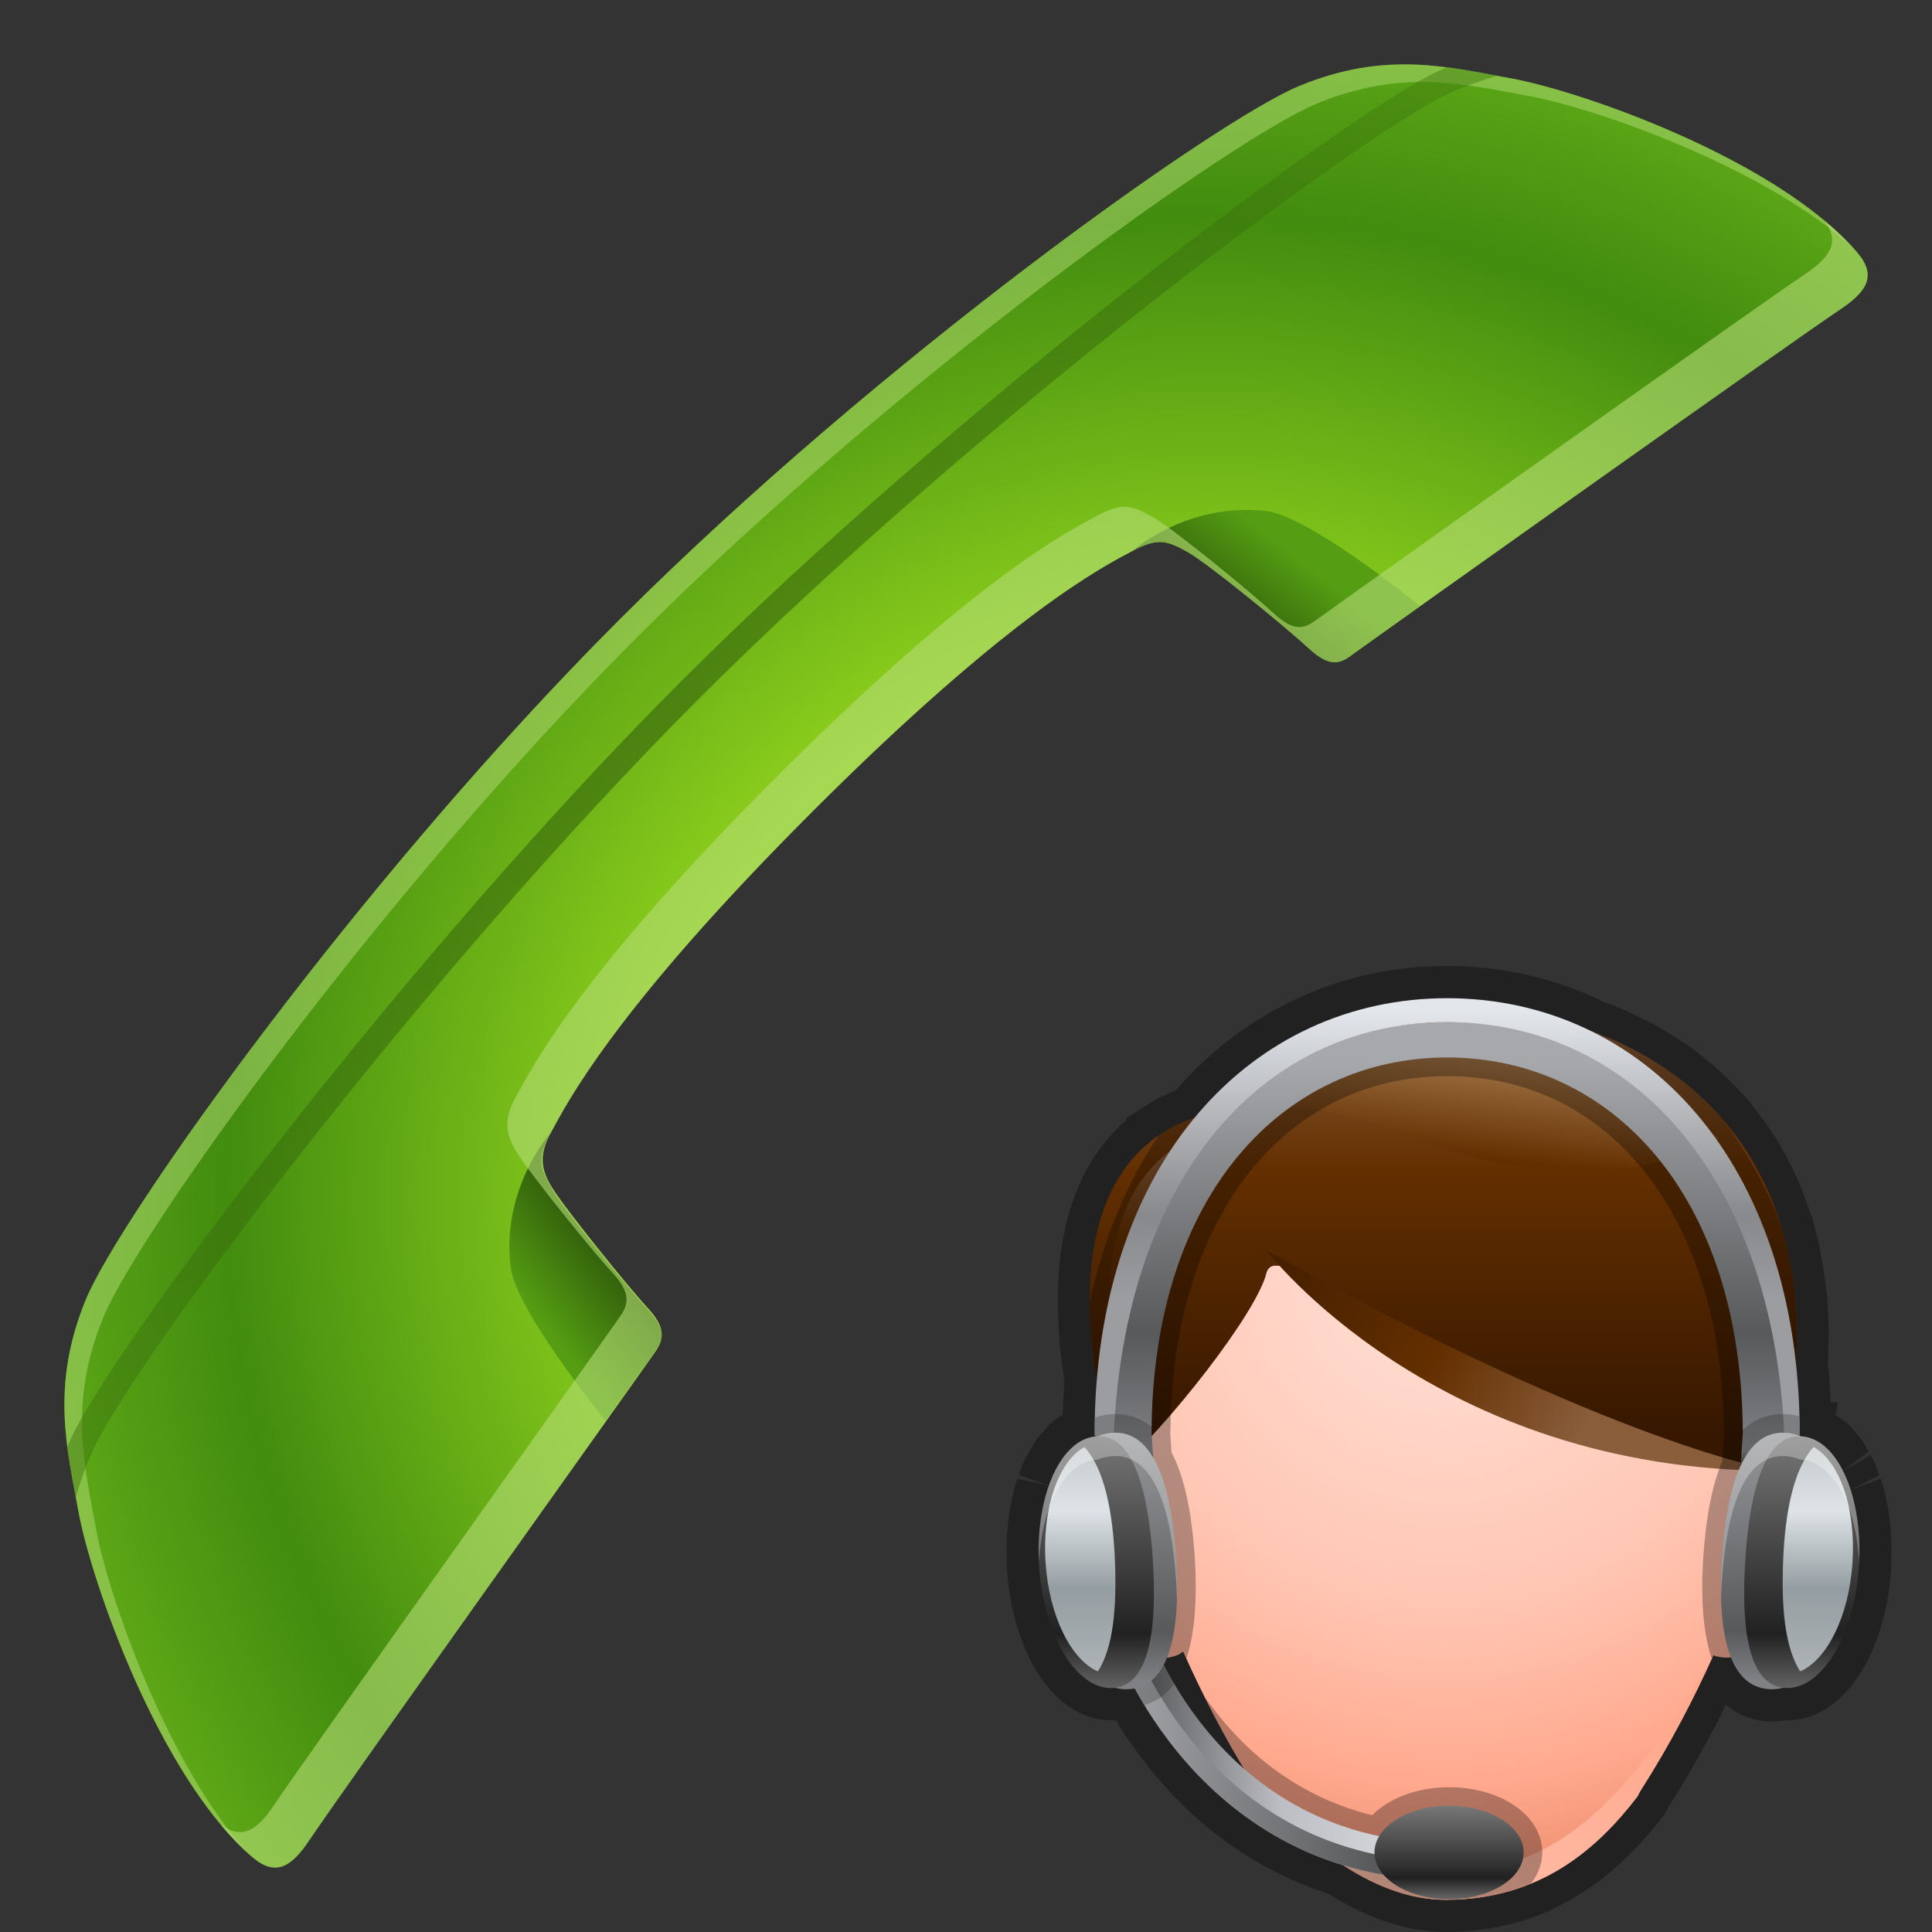 <?xml version="1.0" encoding="UTF-8" standalone="no"?>
<!DOCTYPE svg PUBLIC "-//W3C//DTD SVG 1.1 Tiny//EN" "http://www.w3.org/Graphics/SVG/1.1/DTD/svg11-tiny.dtd">
<svg xmlns="http://www.w3.org/2000/svg" xmlns:xlink="http://www.w3.org/1999/xlink" baseProfile="tiny" height="60" viewBox="0 0 60 60" width="60">
<rect x="0" y="0" width="60" height="60" fill="#333333" stroke="none"/>
<g>
<radialGradient cx="-1627.369" cy="-2479.008" gradientTransform="matrix(0.707 0.707 -0.707 0.707 -564.62 2940.372)" gradientUnits="userSpaceOnUse" id="SVGID_1_" r="45.665">
<stop offset="0" style="stop-color:#A7E722"/>
<stop offset="0.297" style="stop-color:#A7E722"/>
<stop offset="0.667" style="stop-color:#428C0F"/>
<stop offset="0.794" style="stop-color:#5CA617"/>
<stop offset="1" style="stop-color:#5CA617"/>
</radialGradient>
<path d="M20.37,41.951c0.299-0.437,0.233-0.799-0.258-1.332c-0.617-0.666-2.567-3.084-2.968-3.737  c-0.353-0.575-0.411-1.02-0.034-1.71c0.473-0.865,1.915-3.764,8.107-9.956c6.192-6.192,9.084-7.646,9.956-8.108  c0.76-0.399,1.037-0.344,1.711,0.036c0.666,0.376,3.068,2.352,3.734,2.967c0.535,0.492,0.873,0.588,1.301,0.274  c0.752-0.551,13.828-9.843,15.229-10.774c0.85-0.565,1.141-1.062,0.523-1.779c-2.477-2.889-8.594-5.015-10.752-5.399  c-1.922-0.345-3.875-0.873-6.564,0.236c-2.561,1.053-13.076,8.534-21.113,16.571C11.203,27.277,3.722,37.795,2.668,40.352  c-1.108,2.691-0.581,4.645-0.236,6.567c0.387,2.158,2.511,8.275,5.4,10.752c0.718,0.616,1.213,0.323,1.777-0.525  C10.542,55.745,19.852,42.705,20.37,41.951z" fill="url(#SVGID_1_)"/>
<linearGradient gradientTransform="matrix(0.707 0.707 -0.707 0.707 -564.62 2940.372)" gradientUnits="userSpaceOnUse" id="SVGID_2_" x1="-1639.343" x2="-1638.911" y1="-2494.982" y2="-2491.407">
<stop offset="0" style="stop-color:#559D13"/>
<stop offset="1" style="stop-color:#284F09"/>
</linearGradient>
<path d="M35.172,17.107c0.76-0.399,1.037-0.344,1.711,0.036c0.666,0.376,3.068,2.352,3.734,2.967  c0.535,0.492,0.873,0.588,1.301,0.274c0.047-0.034,0.063-0.046,0.064-0.046c0.252-0.184,1.031-0.739,2.119-1.514  c-0.252-0.205-3.469-2.809-4.801-2.956C36.855,15.598,35.172,17.107,35.172,17.107z" fill="url(#SVGID_2_)"/>
<linearGradient gradientTransform="matrix(0.707 0.707 0.707 -0.707 -1696.83 4072.586)" gradientUnits="userSpaceOnUse" id="SVGID_3_" x1="-1639.347" x2="-1638.915" y1="4063.056" y2="4066.632">
<stop offset="0" style="stop-color:#559D13"/>
<stop offset="1" style="stop-color:#284F09"/>
</linearGradient>
<path d="M17.092,35.188c-0.401,0.763-0.346,1.039,0.035,1.714c0.376,0.665,2.351,3.067,2.967,3.737  c0.492,0.53,0.587,0.869,0.274,1.297c-0.035,0.049-0.046,0.063-0.046,0.063c-0.183,0.253-0.738,1.032-1.515,2.12  c-0.203-0.252-2.807-3.469-2.956-4.8C15.579,36.875,17.092,35.188,17.092,35.188z" fill="url(#SVGID_3_)"/>
<path d="M2.979,47.466c-0.344-1.923-0.873-3.877,0.235-6.567c1.054-2.557,8.535-13.074,16.573-21.112  C27.825,11.749,38.34,4.268,40.9,3.215c2.689-1.108,4.643-0.581,6.566-0.236c1.98,0.354,7.297,2.178,10.07,4.711  c-2.553-2.815-8.496-4.879-10.619-5.258c-1.922-0.345-3.875-0.873-6.564,0.236c-2.561,1.053-13.076,8.534-21.113,16.571  C11.203,27.277,3.722,37.795,2.668,40.352c-1.108,2.691-0.581,4.645-0.236,6.567c0.378,2.122,2.441,8.065,5.258,10.617  C5.156,54.763,3.333,49.448,2.979,47.466z" fill="#B5DC77" fill-opacity="0.5" stroke-opacity="0.5"/>
<path d="M20.37,41.951c0.299-0.437,0.233-0.799-0.258-1.332c-0.617-0.666-2.567-3.084-2.968-3.737  c-0.353-0.575-0.411-1.02-0.034-1.71c0.473-0.865,1.915-3.764,8.107-9.956c6.192-6.192,9.084-7.646,9.956-8.108  c0.76-0.399,1.037-0.344,1.711,0.036c0.666,0.376,3.068,2.352,3.734,2.967c0.535,0.492,0.873,0.588,1.301,0.274  c0.752-0.551,13.828-9.843,15.229-10.774c0.85-0.565,1.141-1.062,0.523-1.779c-0.291-0.339-0.635-0.665-1.012-0.982  c0.488,0.658,0.197,1.134-0.607,1.667c-1.4,0.932-14.475,10.224-15.227,10.775c-0.43,0.313-0.768,0.218-1.299-0.273  c-0.668-0.618-3.07-2.592-3.738-2.969c-0.672-0.38-0.949-0.436-1.711-0.035c-0.869,0.462-3.763,1.915-9.955,8.107  c-6.192,6.192-7.635,9.092-8.107,9.956c-0.378,0.69-0.32,1.135,0.035,1.711c0.4,0.651,2.351,3.069,2.967,3.736  c0.493,0.533,0.558,0.896,0.259,1.332c-0.518,0.755-9.828,13.794-10.76,15.195c-0.534,0.803-1.009,1.098-1.666,0.606  c0.314,0.378,0.643,0.723,0.982,1.013c0.718,0.616,1.213,0.323,1.777-0.525C10.542,55.745,19.852,42.705,20.37,41.951z" fill="#B5DC77" fill-opacity="0.6" stroke-opacity="0.6"/>
<linearGradient gradientTransform="matrix(0.707 0.707 -0.707 0.707 -608.141 2931.325)" gradientUnits="userSpaceOnUse" id="SVGID_4_" x1="-1610.522" x2="-1610.522" y1="-2533.347" y2="-2471.428">
<stop offset="0" style="stop-color:#447F0F"/>
<stop offset="0.5" style="stop-color:#284F09"/>
<stop offset="1" style="stop-color:#40790E"/>
</linearGradient>
<path d="M2.899,45.012c1.275-2.776,10.299-14.805,18.804-23.31  c8.505-8.506,20.531-17.529,23.309-18.803c0.527-0.241,1.02-0.411,1.492-0.545c-0.512-0.096-1.031-0.19-1.566-0.26  c-0.086,0.036-0.162,0.063-0.248,0.102c-2.818,1.293-14.972,10.397-23.534,18.958c-8.562,8.562-17.667,20.715-18.96,23.535  c-0.038,0.086-0.063,0.165-0.101,0.25c0.071,0.534,0.165,1.054,0.259,1.564C2.489,46.03,2.658,45.539,2.899,45.012z" fill="url(#SVGID_4_)" fill-opacity="0.5" stroke-opacity="0.5"/>
<rect fill="none" height="60" width="60"/>
</g>
<g transform="matrix(1 0 0 1 30 30)">
<path d="M30,0.001H14.961C14.955,0.001,14.949,0,14.943,0c-0.006,0-0.012,0.001-0.019,0.001H0v30h30V0.001z" fill="none"/>
<rect fill="none" height="30" width="30" y="0.001"/>
<path d="M28.736,18.376c0.006-0.225,0.008-0.446-0.004-0.649c-0.002-0.063-0.008-0.122-0.02-0.228  c-0.018-0.208-0.035-0.415-0.068-0.609c-0.01-0.063-0.023-0.122-0.053-0.255c-0.037-0.18-0.072-0.357-0.121-0.521  c-0.02-0.068-0.043-0.131-0.066-0.192l-0.936,0.352l0.896-0.462c-0.047-0.14-0.098-0.279-0.154-0.406  c-0.035-0.079-0.076-0.149-0.115-0.22l-0.865,0.502l0.805-0.611c-0.057-0.108-0.115-0.215-0.178-0.306  c-0.064-0.094-0.133-0.174-0.205-0.252l-0.066-0.078c-0.061-0.076-0.125-0.149-0.197-0.217c-0.158-0.144-0.311-0.233-0.379-0.271  l0.063-0.398h-0.217c-0.018-0.405-0.047-0.809-0.088-1.203c0.014-0.257,0.016-0.514,0.021-0.819  c0.004-0.072,0.008-0.146,0.008-0.203c0-0.065-0.049-1.029-0.049-1.029c-0.006-0.074-0.018-0.146-0.037-0.245  c-0.043-0.41-0.105-0.811-0.189-1.234c-0.01-0.077-0.02-0.153-0.057-0.299c0,0-0.107-0.409-0.164-0.609  c-0.016-0.063-0.033-0.127-0.078-0.267c-0.016-0.036-0.031-0.072-0.049-0.109c-0.404-1.208-1.006-2.3-1.736-3.177l-0.084-0.135  l-0.057-0.066c-0.045-0.052-0.094-0.101-0.174-0.179c-0.145-0.161-0.297-0.316-0.455-0.472c-0.135-0.131-0.275-0.261-0.422-0.387  c-0.164-0.143-0.332-0.282-0.545-0.447c-0.031-0.027-0.117-0.1-0.117-0.1l-0.068-0.048c-0.076-0.054-0.156-0.104-0.236-0.152  l-0.092-0.058c-0.166-0.109-0.334-0.219-0.531-0.336c-0.043-0.028-0.225-0.134-0.225-0.134c-0.076-0.041-0.156-0.079-0.238-0.117  l-0.15-0.074c-0.186-0.095-0.371-0.188-0.557-0.271l-0.072-0.036l-0.172-0.073c-0.102-0.042-0.209-0.079-0.316-0.116l-0.098-0.035  C18.303,0.378,16.66,0,14.943,0c-3.277,0-6.254,1.365-8.416,3.851c0,0-0.074,0.042-0.088,0.049c-0.102,0.04-0.201,0.082-0.33,0.142  L6.088,4.048L5.908,4.14c0,0-0.043,0.032-0.051,0.038C5.732,4.245,5.611,4.316,5.516,4.38L4.975,4.731v0.058  c-1.043,0.897-2.107,2.544-2.125,5.53c0,0,0.002,0.221,0.008,0.355c0.006,0.26,0.014,0.522,0.039,0.858l0,0l0.006,0.119  c0.018,0.194,0.037,0.393,0.07,0.65l0.084,0.609c-0.025,0.351-0.045,0.689-0.055,1.025c-0.148,0.088-0.277,0.184-0.396,0.293  c-0.055,0.051-0.107,0.11-0.15,0.166c-0.109,0.116-0.217,0.235-0.318,0.385c-0.049,0.072-0.094,0.154-0.139,0.237L1.93,15.142  c-0.049,0.085-0.096,0.17-0.141,0.269c-0.057,0.125-0.105,0.264-0.152,0.402l0.945,0.323l-0.984-0.215  c-0.023,0.061-0.045,0.122-0.066,0.191c-0.057,0.194-0.1,0.402-0.143,0.626l-0.029,0.14c-0.037,0.226-0.061,0.463-0.078,0.709  L1.27,17.703c-0.014,0.241-0.012,0.489-0.004,0.729v0.122l0.041,0.001l-0.039,0.002l0.004,0.159c0.18,2.729,1.537,4.709,3.225,4.709  l0.066-0.003c0.033,0.007,0.068,0.012,0.104,0.017l0.314,0.518h0.018c1.168,1.754,3.143,3.851,6.264,4.856  c0.137,0.088,0.277,0.173,0.42,0.254c0.105,0.06,0.211,0.116,0.322,0.173c0.189,0.096,0.383,0.184,0.566,0.259  c0.115,0.049,0.229,0.096,0.348,0.139c0.217,0.075,0.434,0.135,0.734,0.208c0.076,0.021,0.154,0.041,0.236,0.056  c0.363,0.067,0.697,0.1,1.018,0.1c0.369,0,0.715-0.029,1.049-0.071c0.1-0.012,0.199-0.027,0.301-0.044  c0.256-0.042,0.504-0.096,0.809-0.176l0.174-0.046c0.24-0.073,0.469-0.155,0.691-0.247l0.229-0.095l0.018-0.02  c1.295-0.59,2.434-1.545,3.477-2.911l0.057-0.075l0.09-0.18c0.49-0.765,0.957-1.572,1.398-2.416l0.01,0.018  c0,0,0.344-0.712,0.385-0.799c0.455,0.389,0.947,0.495,1.277,0.518l0.145,0.005c0.139,0,0.281-0.013,0.424-0.038l0.066,0.002  c1.689,0,3.045-1.98,3.227-4.714C28.734,18.665,28.738,18.451,28.736,18.376z" fill-opacity="0.35" stroke-opacity="0.35"/>
<radialGradient cx="-4272.696" cy="-2826.339" gradientTransform="matrix(0.421 0 0 0.419 1813.677 1193.344)" gradientUnits="userSpaceOnUse" id="SVGID_1__" r="50.785">
<stop offset="0" style="stop-color:#FFE2D9"/>
<stop offset="0.509" style="stop-color:#FFC6B3"/>
<stop offset="0.764" style="stop-color:#FFA98E"/>
<stop offset="1" style="stop-color:#E88160"/>
</radialGradient>
<path d="M25.389,15.734c-0.051-0.023-0.109-0.029-0.166-0.046v-0.001c-0.01-0.003-0.02-0.004-0.031-0.006  c-0.084-0.021-0.164-0.041-0.25-0.045C14.48,13.817,9.682,8.021,9.32,9.556c-0.289,1.219-3.221,3.863-4.758,5.179  c0.014,0.062,0.02,0.111,0.035,0.171c0,0,0.053,0.271,0.168,0.729c-0.121,0.014-0.24,0.039-0.355,0.088  c-0.979,0.413-1.285,2.014-0.684,3.58c0.596,1.563,1.873,2.502,2.852,2.089c0.061-0.025,0.113-0.067,0.166-0.104  c0.566,1.277,1.268,2.646,2.119,4.018c1.432,1.7,3.623,3.694,6.043,3.694c2.93,0,4.719-1.601,5.951-3.216  c0.035-0.069,0.064-0.132,0.1-0.188c0.912-1.426,1.652-2.856,2.252-4.188c0.955,0.331,2.182-0.559,2.791-2.063  C26.633,17.789,26.357,16.172,25.389,15.734z" fill="url(#SVGID_1__)"/>
<linearGradient gradientUnits="userSpaceOnUse" id="SVGID_2__" x1="10.8" x2="19.836" y1="30.403" y2="21.437">
<stop offset="0" style="stop-color:#FFC6B3"/>
<stop offset="1" style="stop-color:#FFA98E"/>
</linearGradient>
<path d="M14.477,28.181c-1.781,0-3.578-0.829-4.9-2.08C10.975,27.572,12.857,29,14.906,29  c2.93,0,4.719-1.601,5.951-3.216c0.035-0.069,0.064-0.132,0.1-0.188c0.912-1.426,1.652-2.856,2.252-4.188  C19.879,27.229,17.404,28.181,14.477,28.181z" fill="url(#SVGID_2__)"/>
<linearGradient gradientUnits="userSpaceOnUse" id="SVGID_3__" x1="14.822" x2="14.822" y1="1.347" y2="14.655">
<stop offset="0" style="stop-color:#8A5D3B"/>
<stop offset="0.376" style="stop-color:#632F00"/>
<stop offset="1" style="stop-color:#361700"/>
</linearGradient>
<path d="M14.615,1.151c-3.629,0-5.373,1.65-6.721,3.372c-2.188,0.339-5.66,2.344-3.209,11.141  c1.535-1.317,4.346-4.89,4.635-6.108c0.365-1.549,5.246,4.369,15.902,6.132c0.127-0.492,0.182-0.782,0.182-0.782  C27.078,7.396,23.438,1.444,14.615,1.151z" fill="url(#SVGID_3__)"/>
<linearGradient gradientUnits="userSpaceOnUse" id="SVGID_4__" x1="19.375" x2="7.317" y1="14.078" y2="6.919">
<stop offset="0" style="stop-color:#8A5D3B"/>
<stop offset="0.364" style="stop-color:#632F00"/>
<stop offset="1" style="stop-color:#361700"/>
</linearGradient>
<path d="M9.332,8.835c0,0,5.217,6.854,15.818,6.842C25.15,15.677,20.156,14.894,9.332,8.835z" fill="url(#SVGID_4__)"/>
<linearGradient gradientUnits="userSpaceOnUse" id="SVGID_5_" x1="6.229" x2="6.334" y1="5.526" y2="13.184">
<stop offset="0" style="stop-color:#8A5D3B"/>
<stop offset="0.376" style="stop-color:#632F00"/>
<stop offset="1" style="stop-color:#361700"/>
</linearGradient>
<path d="M8.076,5.032c0,0-5.105,0.307-3.211,8.964C4.865,13.996,4.24,8.067,8.076,5.032z" fill="url(#SVGID_5_)"/>
<linearGradient gradientUnits="userSpaceOnUse" id="SVGID_6_" x1="16.513" x2="16.137" y1="2.487" y2="5.956">
<stop offset="0" style="stop-color:#A87C4F"/>
<stop offset="1" style="stop-color:#632F00"/>
</linearGradient>
<path d="M17.088,6.231c-2.377-0.338-6.398-2.445-7.977-1.694c0,0,5.16-5.888,14.27,0.818  C23.381,5.355,21.211,6.819,17.088,6.231z" fill="url(#SVGID_6_)"/>
<path d="M14.906,29c1.008,0,1.877-0.191,2.641-0.508c0.219-0.284,0.35-0.608,0.35-0.962  c0-1.137-1.271-2.026-2.895-2.026c-0.975,0-1.861,0.333-2.387,0.871c-2.586-0.645-4.225-2.271-5.199-3.676  c0.191,0.386,0.396,0.776,0.613,1.169c0.006,0.01,0.01,0.021,0.016,0.03c0.219,0.396,0.449,0.794,0.693,1.194l0,0  c0.018,0.031,0.035,0.061,0.055,0.094c0.008,0.015,0.018,0.027,0.027,0.043c0.016,0.026,0.029,0.05,0.043,0.076  C10.295,27.006,12.486,29,14.906,29z" fill="#020202" fill-opacity="0.3" stroke-opacity="0.3"/>
<path d="M4.039,19.958c0.051,0.078,0.098,0.153,0.145,0.229c0.115,0.174,0.242,0.337,0.369,0.481l0,0  c0.623,0.679,1.387,0.993,2.025,0.724c0.061-0.025,0.113-0.067,0.166-0.104c0.031,0.07,0.068,0.145,0.1,0.215  c0.213-0.626,0.311-1.44,0.287-2.506c-0.004-0.219-0.012-0.443-0.029-0.672c-0.094-1.413-0.336-2.495-0.719-3.22l-0.041-0.581  l0.008-0.197C6.436,7.803,9.889,3.421,14.943,3.421c5.088,0,8.543,4.423,8.596,11.01l0.006,0.054l-0.059,0.897  c-0.307,0.713-0.502,1.701-0.586,2.943c-0.018,0.229-0.023,0.453-0.033,0.712c-0.02,1.024,0.08,1.843,0.293,2.477  c0.016-0.035,0.035-0.07,0.049-0.105c0.75,0.259,1.664-0.238,2.318-1.189l0,0c0.088-0.126,0.17-0.264,0.252-0.403  c0.076-0.151,0.152-0.304,0.221-0.471c0.633-1.556,0.357-3.173-0.611-3.61c-0.051-0.023-0.109-0.029-0.166-0.046v-0.001  c0.127-0.492,0.182-0.782,0.182-0.782c0.063-0.284,0.117-0.566,0.164-0.848c0.014-0.076,0.025-0.157,0.039-0.235  c0.035-0.214,0.064-0.429,0.09-0.642c0.008-0.068,0.014-0.139,0.021-0.207c0.061-0.561,0.086-1.11,0.078-1.646  c0-0.048-0.002-0.097-0.004-0.144c-0.004-0.243-0.014-0.48-0.037-0.717c0-0.027-0.002-0.055-0.004-0.082  c-0.047-0.539-0.127-1.063-0.242-1.571c-0.006-0.024-0.014-0.05-0.021-0.074c-0.057-0.244-0.119-0.484-0.193-0.721  c-0.002-0.004-0.004-0.01-0.004-0.01c-0.463-1.186-1.051-2.256-1.75-3.196c-0.002-0.002-0.002-0.002-0.002-0.002  c-0.461-0.538-0.99-1.023-1.584-1.456c-0.006-0.005-0.014-0.01-0.02-0.016c-0.287-0.203-0.588-0.393-0.902-0.572  c-0.029-0.016-0.057-0.029-0.084-0.045c-0.305-0.169-0.629-0.327-0.965-0.471c-0.041-0.017-0.082-0.035-0.125-0.054  c-0.332-0.137-0.68-0.263-1.039-0.376c-0.053-0.017-0.104-0.031-0.154-0.046c-0.363-0.107-0.738-0.206-1.133-0.285  c-0.051-0.011-0.102-0.022-0.154-0.031c-0.402-0.079-0.818-0.146-1.246-0.196c-0.039-0.005-0.078-0.007-0.119-0.013  c-0.451-0.049-0.916-0.084-1.398-0.1c-3.629,0-5.373,1.65-6.721,3.372C7.748,4.545,7.598,4.576,7.441,4.615l-0.02,0.004  C7.27,4.66,7.117,4.707,6.959,4.765C6.953,4.767,6.947,4.767,6.941,4.771C6.783,4.831,6.625,4.898,6.465,4.979  c-0.004,0.003-0.008,0.003-0.01,0.004c-0.162,0.084-0.322,0.18-0.48,0.287v0.003c-0.977,1.45-1.701,3.185-2.127,5.142  c0,0.349,0.014,0.72,0.049,1.107c0,0.006,0,0.011,0,0.011c0.018,0.192,0.035,0.389,0.061,0.587c0.002,0.02,0.006,0.038,0.008,0.057  c0.023,0.187,0.049,0.377,0.08,0.574c0.004,0.037,0.012,0.078,0.016,0.117c0.031,0.179,0.061,0.361,0.1,0.549  c0.01,0.064,0.023,0.131,0.037,0.196c0.031,0.169,0.064,0.333,0.102,0.508c0.023,0.101,0.053,0.207,0.074,0.311  c0.033,0.146,0.066,0.286,0.104,0.435c0.063,0.256,0.131,0.516,0.207,0.783c-0.094,0.015-0.186,0.035-0.273,0.073  c-0.979,0.413-1.285,2.014-0.684,3.58c0.063,0.167,0.137,0.324,0.217,0.477C3.975,19.841,4.006,19.9,4.039,19.958z M4.758,15.599  c0.002,0.013,0.006,0.023,0.008,0.036c-0.02,0.002-0.041,0.007-0.061,0.01C4.721,15.63,4.74,15.614,4.758,15.599z" fill="#020202" fill-opacity="0.3" stroke-opacity="0.3"/>
<linearGradient gradientUnits="userSpaceOnUse" id="SVGID_7_" x1="4.57" x2="15.58" y1="24.344" y2="24.344">
<stop offset="0" style="stop-color:#454647"/>
<stop offset="0.473" style="stop-color:#BDBEC3"/>
<stop offset="1" style="stop-color:#E4E6EB"/>
</linearGradient>
<path d="M15.002,28.398c-7.861,0-10.377-7.274-10.4-7.347c-0.104-0.304,0.061-0.633,0.367-0.732  c0.303-0.102,0.631,0.062,0.732,0.364c0.088,0.268,2.289,6.558,9.301,6.558c0.318,0,0.578,0.261,0.578,0.579  C15.58,28.142,15.32,28.398,15.002,28.398L15.002,28.398z" fill="url(#SVGID_7_)"/>
<linearGradient gradientUnits="userSpaceOnUse" id="SVGID_8_" x1="4.58" x2="15.58" y1="24.632" y2="24.632">
<stop offset="0" style="stop-color:#A6A8AB"/>
<stop offset="0.739" style="stop-color:#58595B"/>
<stop offset="1" style="stop-color:#808184"/>
</linearGradient>
<path d="M15.002,27.82c-7.535,0-9.852-6.954-9.852-6.954H4.58c0,0.064,0,0.124,0.021,0.186  c0.023,0.072,2.539,7.347,10.4,7.347c0.318,0,0.578-0.257,0.578-0.578H15.002z" fill="url(#SVGID_8_)"/>
<linearGradient gradientUnits="userSpaceOnUse" id="SVGID_9_" x1="14.944" x2="14.944" y1="15.605" y2="2.958">
<stop offset="0" style="stop-color:#39393B"/>
<stop offset="0.042" style="stop-color:#808184"/>
<stop offset="0.333" style="stop-color:#58595B"/>
<stop offset="1" style="stop-color:#A6A8AB"/>
</linearGradient>
<path d="M25.432,14.492L25.432,14.492L25.432,14.492c-0.01-8.527-4.396-12.747-10.43-12.747  S4.58,5.965,4.572,14.492l0,0l0,0c0,0.006,0-0.005,0-0.005v0.005l-0.193,5.98l1.77-0.114l-0.387-5.834  c0.021-7.47,4.131-11.683,9.182-11.683c5.049,0,9.156,4.212,9.18,11.679l-0.381,5.838l1.768,0.114L25.432,14.492L25.432,14.492  C25.432,14.492,25.432,14.498,25.432,14.492z" fill="url(#SVGID_9_)"/>
<linearGradient gradientUnits="userSpaceOnUse" id="SVGID_10_" x1="14.943" x2="14.943" y1="10.893" y2="1.388">
<stop offset="0" style="stop-color:#9C9DA1"/>
<stop offset="0.054" style="stop-color:#9C9DA1"/>
<stop offset="0.333" style="stop-color:#88898C"/>
<stop offset="1" style="stop-color:#E3E6EB"/>
</linearGradient>
<path d="M25.895,14.554h-0.002C25.885,6.026,20.977,1,14.943,1C8.914,1,4.002,6.026,3.992,14.554v0.009  v0.017h0.002l0.578,0.495C4.762,6.837,9.027,1.745,14.943,1.745c5.922,0,10.303,5.084,10.488,13.329l0.461-0.495h0.002l-0.002-0.011  L25.895,14.554z" fill="url(#SVGID_10_)"/>
<path d="M4.635,13.914c-0.041,0-0.086,0-0.129,0.004c-0.166,0.012-0.332,0.048-0.492,0.101  c-0.008,0.181-0.021,0.351-0.021,0.535v0.009v0.017h0.002l0.086,1.333l0.135-0.009l0.088-0.037c0.092-0.036,0.188-0.062,0.332-0.067  c0.693,0,1.172,1.212,1.311,3.328c0.014,0.191,0.021,0.38,0.023,0.564h0.133l-0.34-5.167c0-0.07,0.01-0.136,0.01-0.205  C5.449,14.052,5.072,13.914,4.635,13.914z" fill="#020202" fill-opacity="0.2" stroke-opacity="0.2"/>
<path d="M5.701,20.684c-0.102-0.303-0.43-0.466-0.732-0.364c-0.307,0.1-0.471,0.429-0.367,0.732  c0.008,0.023,0.289,0.831,0.941,1.904c0.371-0.112,0.682-0.33,0.926-0.663C5.959,21.424,5.727,20.767,5.701,20.684z" fill="#020202" fill-opacity="0.2" stroke-opacity="0.2"/>
<linearGradient gradientTransform="matrix(-1.153 0.009 -0.009 1.019 -260.365 8.11)" gradientUnits="userSpaceOnUse" id="SVGID_11_" x1="-229.851" x2="-229.851" y1="6.79" y2="15.895">
<stop offset="0" style="stop-color:#A6A8AB"/>
<stop offset="0.83" style="stop-color:#58595B"/>
<stop offset="1" style="stop-color:#808184"/>
</linearGradient>
<path d="M2.451,18.632c0.146,2.2,1.32,3.912,2.621,3.826c1.301-0.087,1.596-1.895,1.451-4.094  c-0.143-2.199-0.676-3.955-1.977-3.868S2.307,16.433,2.451,18.632z" fill="url(#SVGID_11_)"/>
<linearGradient gradientTransform="matrix(-1 0 0 1 -239.067 0)" gradientUnits="userSpaceOnUse" id="SVGID_12_" x1="-243.112" x2="-243.112" y1="14.311" y2="22.526">
<stop offset="0" style="stop-color:#7A7A7A"/>
<stop offset="0.782" style="stop-color:#212121"/>
<stop offset="1" style="stop-color:#666666"/>
</linearGradient>
<path d="M2.27,18.649c0.143,2.158,1.172,3.849,2.301,3.772c1.131-0.074,1.371-1.848,1.229-4.004  c-0.143-2.159-0.615-3.885-1.744-3.811C2.928,14.684,2.127,16.491,2.27,18.649z" fill="url(#SVGID_12_)"/>
<linearGradient gradientTransform="matrix(-1 0 0 1 -239.067 0)" gradientUnits="userSpaceOnUse" id="SVGID_13_" x1="-242.615" x2="-242.615" y1="14.103" y2="22.136">
<stop offset="0" style="stop-color:#BDC3C4"/>
<stop offset="0.351" style="stop-color:#DDE3E6"/>
<stop offset="0.654" style="stop-color:#949DA1"/>
<stop offset="0.964" style="stop-color:#ADB3B5"/>
<stop offset="1" style="stop-color:#595C5E"/>
</linearGradient>
<path d="M3.678,14.938c0.625,0.681,0.889,2.033,0.949,3.574c0.053,1.407-0.047,2.636-0.531,3.396  c-0.828-0.358-1.516-1.714-1.625-3.381C2.357,16.833,2.879,15.374,3.678,14.938z" fill="url(#SVGID_13_)"/>
<path d="M4.055,15.332c0.006,0,0.014,0.002,0.014,0.002c0.158-0.063,0.316-0.101,0.479-0.112  c1.301-0.086,1.834,1.669,1.977,3.867c0.014,0.198,0.021,0.394,0.027,0.586c0.012-0.414,0.002-0.853-0.027-1.311  c-0.143-2.199-0.676-3.955-1.977-3.868c-0.162,0.009-0.32,0.05-0.471,0.113c0,0-0.016-0.002-0.021-0.002  c-1.105,0.072-1.889,1.809-1.789,3.903C2.354,16.754,3.082,15.397,4.055,15.332z" fill="#FFFFFF" fill-opacity="0.3" stroke-opacity="0.3"/>
<path d="M25.367,13.914c-0.488,0-0.902,0.172-1.25,0.507c0.002,0.033,0.006,0.066,0.006,0.1  l-0.338,5.171h0.246c0.006-0.185,0.014-0.373,0.025-0.564c0.139-2.113,0.615-3.327,1.359-3.327h0.004  c0.092,0.005,0.188,0.03,0.281,0.066l0.086,0.037l0.02,0.002l0.086-1.326h0.002l-0.002-0.011l0.002-0.015h-0.002  c0-0.195-0.016-0.377-0.02-0.569c-0.123-0.034-0.248-0.06-0.379-0.066C25.451,13.914,25.408,13.914,25.367,13.914z" fill="#020202" fill-opacity="0.2" stroke-opacity="0.2"/>
<linearGradient gradientTransform="matrix(1.153 0.009 0.009 1.019 453.563 8.11)" gradientUnits="userSpaceOnUse" id="SVGID_14_" x1="-371.425" x2="-371.425" y1="8.012" y2="17.117">
<stop offset="0" style="stop-color:#A6A8AB"/>
<stop offset="0.83" style="stop-color:#58595B"/>
<stop offset="1" style="stop-color:#808184"/>
</linearGradient>
<path d="M27.551,18.632c-0.146,2.2-1.318,3.912-2.619,3.826c-1.303-0.087-1.598-1.895-1.453-4.094  s0.676-3.955,1.979-3.868C26.758,14.583,27.695,16.433,27.551,18.632z" fill="url(#SVGID_14_)"/>
<linearGradient gradientTransform="matrix(1 0 0 1 432.266 0)" gradientUnits="userSpaceOnUse" id="SVGID_15_" x1="-406.308" x2="-406.308" y1="14.311" y2="22.526">
<stop offset="0" style="stop-color:#7A7A7A"/>
<stop offset="0.782" style="stop-color:#212121"/>
<stop offset="1" style="stop-color:#666666"/>
</linearGradient>
<path d="M27.732,18.649c-0.143,2.158-1.172,3.849-2.301,3.772c-1.129-0.074-1.373-1.848-1.227-4.004  c0.139-2.159,0.613-3.885,1.742-3.811C27.076,14.684,27.873,16.491,27.732,18.649z" fill="url(#SVGID_15_)"/>
<linearGradient gradientTransform="matrix(1 0 0 1 432.266 0)" gradientUnits="userSpaceOnUse" id="SVGID_16_" x1="-405.81" x2="-405.81" y1="14.103" y2="22.136">
<stop offset="0" style="stop-color:#BDC3C4"/>
<stop offset="0.351" style="stop-color:#DDE3E6"/>
<stop offset="0.654" style="stop-color:#949DA1"/>
<stop offset="0.964" style="stop-color:#ADB3B5"/>
<stop offset="1" style="stop-color:#595C5E"/>
</linearGradient>
<path d="M26.322,14.938c-0.621,0.681-0.889,2.033-0.947,3.574c-0.051,1.407,0.049,2.636,0.531,3.396  c0.83-0.358,1.516-1.714,1.625-3.381C27.643,16.833,27.123,15.374,26.322,14.938z" fill="url(#SVGID_16_)"/>
<path d="M25.947,15.332l-0.021,0.002c-0.15-0.063-0.307-0.101-0.469-0.112  c-1.303-0.086-1.834,1.669-1.979,3.867c-0.016,0.198-0.021,0.394-0.025,0.586c-0.016-0.414-0.004-0.853,0.025-1.311  c0.145-2.199,0.676-3.955,1.979-3.868c0.162,0.009,0.318,0.05,0.469,0.113l0.021-0.002c1.104,0.072,1.891,1.809,1.789,3.903  C27.648,16.754,26.922,15.397,25.947,15.332z" fill="#FFFFFF" fill-opacity="0.3" stroke-opacity="0.3"/>
<linearGradient gradientUnits="userSpaceOnUse" id="SVGID_17_" x1="15.002" x2="15.002" y1="26.014" y2="28.969">
<stop offset="0" style="stop-color:#7A7A7A"/>
<stop offset="0.782" style="stop-color:#212121"/>
<stop offset="1" style="stop-color:#666666"/>
</linearGradient>
<ellipse cx="15.002" cy="27.53" fill="url(#SVGID_17_)" rx="2.316" ry="1.449"/>
</g>
</svg>

